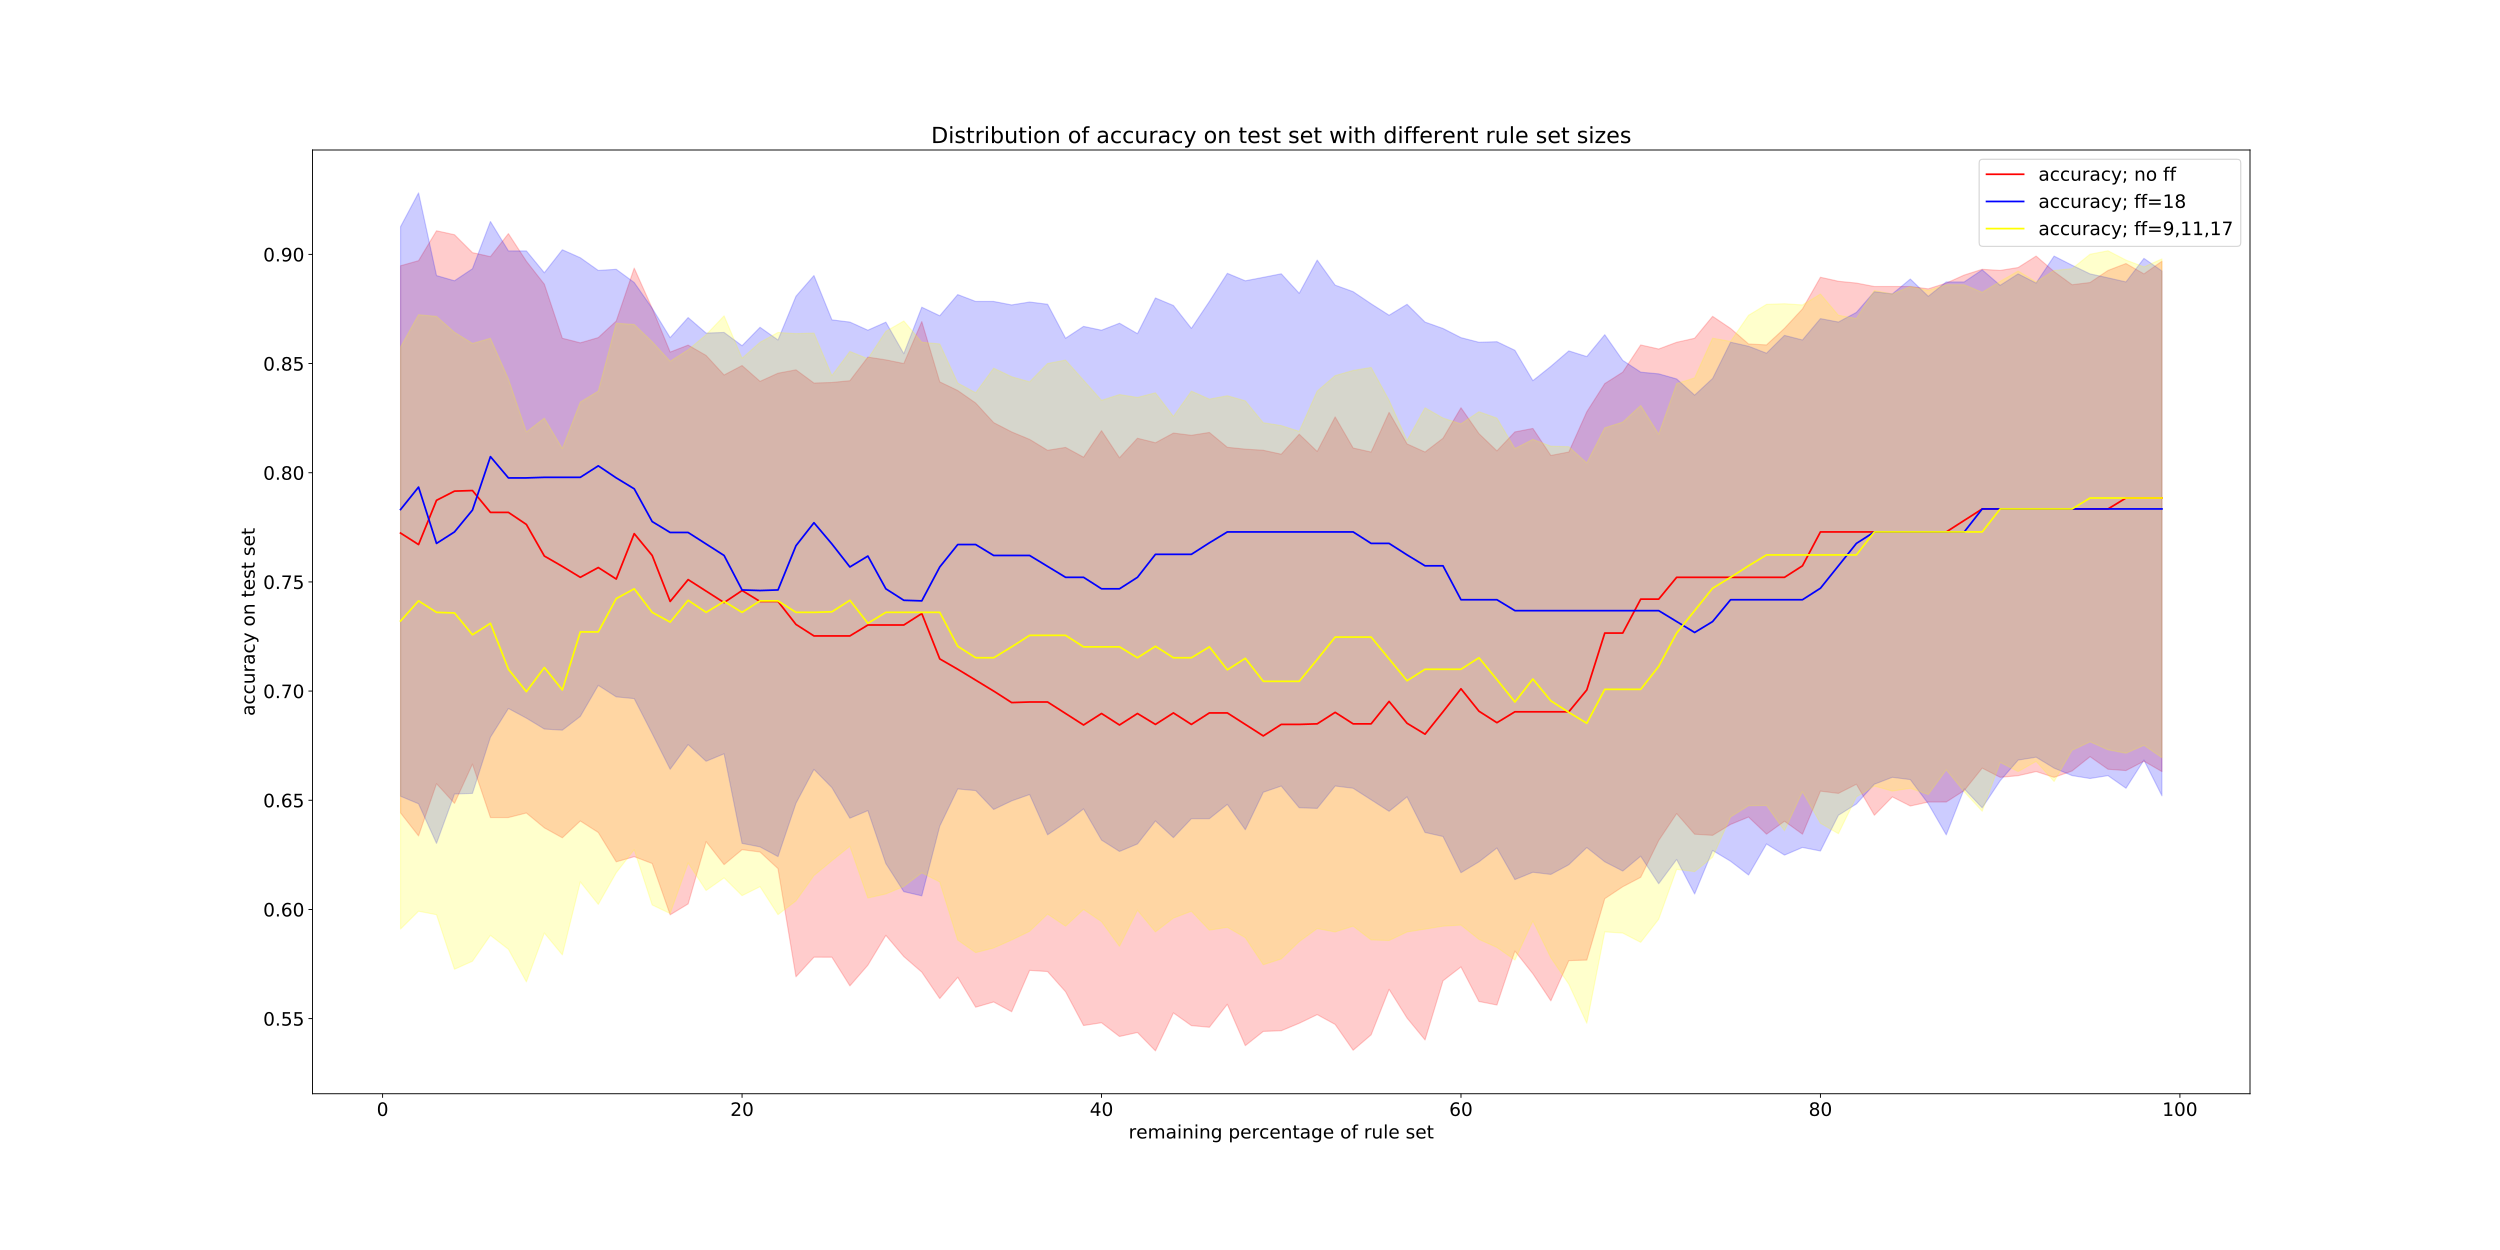<?xml version="1.0" encoding="utf-8" standalone="no"?>
<!DOCTYPE svg PUBLIC "-//W3C//DTD SVG 1.1//EN"
  "http://www.w3.org/Graphics/SVG/1.1/DTD/svg11.dtd">
<!-- Created with matplotlib (http://matplotlib.org/) -->
<svg height="1080pt" version="1.1" viewBox="0 0 2160 1080" width="2160pt" xmlns="http://www.w3.org/2000/svg" xmlns:xlink="http://www.w3.org/1999/xlink">
 <defs>
  <style type="text/css">
*{stroke-linecap:butt;stroke-linejoin:round;}
  </style>
 </defs>
 <g id="figure_1">
  <g id="patch_1">
   <path d="M 0 1080 
L 2160 1080 
L 2160 0 
L 0 0 
z
" style="fill:#ffffff;"/>
  </g>
  <g id="axes_1">
   <g id="patch_2">
    <path d="M 270 945 
L 1944 945 
L 1944 129.6 
L 270 129.6 
z
" style="fill:#ffffff;"/>
   </g>
   <g id="PolyCollection_1">
    <defs>
     <path d="M 346.091 -850.372 
L 346.091 -377.638 
L 361.62 -357.791 
L 377.148 -402.883 
L 392.677 -385.891 
L 408.206 -419.812 
L 423.735 -373.653 
L 439.263 -373.653 
L 454.792 -377.576 
L 470.321 -364.742 
L 485.85 -356.165 
L 501.378 -370.687 
L 516.907 -360.745 
L 532.436 -335.401 
L 547.965 -339.844 
L 563.494 -333.936 
L 579.022 -289.614 
L 594.551 -299.035 
L 610.08 -352.827 
L 625.609 -332.968 
L 641.137 -345.876 
L 656.666 -343.89 
L 672.195 -329.493 
L 687.724 -236.083 
L 703.252 -253 
L 718.781 -252.975 
L 734.31 -228.201 
L 749.839 -246.087 
L 765.367 -271.866 
L 780.896 -253.534 
L 796.425 -240.079 
L 811.954 -217.267 
L 827.482 -235.648 
L 843.011 -209.795 
L 858.54 -214.313 
L 874.069 -205.873 
L 889.597 -241.606 
L 905.126 -240.588 
L 920.655 -223.138 
L 936.184 -193.958 
L 951.712 -196.353 
L 967.241 -184.488 
L 982.77 -187.951 
L 998.299 -172.064 
L 1013.827 -204.868 
L 1029.356 -193.883 
L 1044.885 -192.456 
L 1060.414 -212.302 
L 1075.942 -176.581 
L 1091.471 -188.857 
L 1107 -189.452 
L 1122.529 -195.894 
L 1138.058 -203.366 
L 1153.586 -194.889 
L 1169.115 -172.61 
L 1184.644 -185.903 
L 1200.173 -225.223 
L 1215.701 -200.399 
L 1231.23 -181.496 
L 1246.759 -232.62 
L 1262.288 -244.585 
L 1277.816 -214.71 
L 1293.345 -211.682 
L 1308.874 -258.312 
L 1324.403 -238.64 
L 1339.931 -215.293 
L 1355.46 -250.034 
L 1370.989 -250.48 
L 1386.518 -303.565 
L 1402.046 -313.854 
L 1417.575 -322.021 
L 1433.104 -353.782 
L 1448.633 -377.079 
L 1464.161 -359.244 
L 1479.69 -358.263 
L 1495.219 -367.721 
L 1510.748 -374.1 
L 1526.276 -359.281 
L 1541.805 -370.464 
L 1557.334 -359.281 
L 1572.863 -396.466 
L 1588.391 -394.517 
L 1603.92 -402.436 
L 1619.449 -375.627 
L 1634.978 -391.501 
L 1650.506 -383.608 
L 1666.035 -387.046 
L 1681.564 -387.07 
L 1697.093 -397 
L 1712.622 -416.35 
L 1728.15 -408.406 
L 1743.679 -409.821 
L 1759.208 -413.396 
L 1774.737 -408.381 
L 1790.265 -413.88 
L 1805.794 -426.254 
L 1821.323 -415.369 
L 1836.852 -414.24 
L 1852.38 -422.332 
L 1867.909 -413.346 
L 1867.909 -854.282 
L 1867.909 -854.282 
L 1852.38 -843.335 
L 1836.852 -852.296 
L 1821.323 -846.338 
L 1805.794 -835.888 
L 1790.265 -833.976 
L 1774.737 -845.333 
L 1759.208 -858.725 
L 1743.679 -848.845 
L 1728.15 -846.338 
L 1712.622 -847.306 
L 1697.093 -842.342 
L 1681.564 -835.391 
L 1666.035 -830.427 
L 1650.506 -832.45 
L 1634.978 -832.45 
L 1619.449 -832.45 
L 1603.92 -835.429 
L 1588.391 -836.968 
L 1572.863 -840.43 
L 1557.334 -813.075 
L 1541.805 -796.332 
L 1526.276 -781.996 
L 1510.748 -782.816 
L 1495.219 -796.208 
L 1479.69 -806.671 
L 1464.161 -787.743 
L 1448.633 -784.255 
L 1433.104 -778.459 
L 1417.575 -781.934 
L 1402.046 -758.452 
L 1386.518 -748.535 
L 1370.989 -724.195 
L 1355.46 -689.455 
L 1339.931 -686.464 
L 1324.403 -709.81 
L 1308.874 -706.807 
L 1293.345 -690.423 
L 1277.816 -705.342 
L 1262.288 -727.695 
L 1246.759 -701.346 
L 1231.23 -689.443 
L 1215.701 -696.431 
L 1200.173 -723.687 
L 1184.644 -689.43 
L 1169.115 -692.906 
L 1153.586 -719.789 
L 1138.058 -689.939 
L 1122.529 -704.846 
L 1107 -687.556 
L 1091.471 -690.969 
L 1075.942 -691.938 
L 1060.414 -693.526 
L 1044.885 -706.347 
L 1029.356 -703.89 
L 1013.827 -705.814 
L 998.299 -697.423 
L 982.77 -701.346 
L 967.241 -684.466 
L 951.712 -707.911 
L 936.184 -684.975 
L 920.655 -693.427 
L 905.126 -690.932 
L 889.597 -700.353 
L 874.069 -706.819 
L 858.54 -714.837 
L 843.011 -731.729 
L 827.482 -742.565 
L 811.954 -750.061 
L 796.425 -802.128 
L 780.896 -765.886 
L 765.367 -769.063 
L 749.839 -771.434 
L 734.31 -751.054 
L 718.781 -749.528 
L 703.252 -749.043 
L 687.724 -760.45 
L 672.195 -757.533 
L 656.666 -750.496 
L 641.137 -764.186 
L 625.609 -755.982 
L 610.08 -772.886 
L 594.551 -781.798 
L 579.022 -775.815 
L 563.494 -813.596 
L 547.965 -848.324 
L 532.436 -802.625 
L 516.907 -788.302 
L 501.378 -783.784 
L 485.85 -787.743 
L 470.321 -834.423 
L 454.792 -854.294 
L 439.263 -878.149 
L 423.735 -858.241 
L 408.206 -861.704 
L 392.677 -877.194 
L 377.148 -880.582 
L 361.62 -854.766 
L 346.091 -850.372 
z
" id="m43101bc11f" style="stroke:#ff0000;stroke-opacity:0.2;"/>
    </defs>
    <g clip-path="url(#pf701a6c952)">
     <use style="fill:#ff0000;fill-opacity:0.2;stroke:#ff0000;stroke-opacity:0.2;" x="0" xlink:href="#m43101bc11f" y="1080"/>
    </g>
   </g>
   <g id="PolyCollection_2">
    <defs>
     <path d="M 346.091 -884.157 
L 346.091 -392.035 
L 361.62 -385.544 
L 377.148 -351.325 
L 392.677 -393.996 
L 408.206 -394.505 
L 423.735 -443.072 
L 439.263 -467.883 
L 454.792 -459.53 
L 470.321 -450.109 
L 485.85 -449.141 
L 501.378 -461.007 
L 516.907 -487.865 
L 532.436 -477.911 
L 547.965 -476.409 
L 563.494 -446.15 
L 579.022 -415.381 
L 594.551 -436.717 
L 610.08 -422.27 
L 625.609 -428.736 
L 641.137 -351.313 
L 656.666 -348.309 
L 672.195 -339.919 
L 687.724 -385.978 
L 703.252 -415.27 
L 718.781 -399.495 
L 734.31 -373.083 
L 749.839 -379.636 
L 765.367 -333.936 
L 780.896 -309.622 
L 796.425 -306.01 
L 811.954 -366.231 
L 827.482 -398.34 
L 843.011 -396.95 
L 858.54 -380.616 
L 874.069 -388.039 
L 889.597 -393.537 
L 905.126 -358.747 
L 920.655 -369.185 
L 936.184 -381.113 
L 951.712 -354.192 
L 967.241 -344.35 
L 982.77 -350.841 
L 998.299 -370.7 
L 1013.827 -356.302 
L 1029.356 -372.661 
L 1044.885 -372.648 
L 1060.414 -385.047 
L 1075.942 -363.116 
L 1091.471 -395.498 
L 1107 -400.872 
L 1122.529 -382.106 
L 1138.058 -381.56 
L 1153.586 -400.897 
L 1169.115 -398.948 
L 1184.644 -388.982 
L 1200.173 -379.04 
L 1215.701 -391.526 
L 1231.23 -360.77 
L 1246.759 -357.27 
L 1262.288 -326.005 
L 1277.816 -335.364 
L 1293.345 -347.328 
L 1308.874 -320.048 
L 1324.403 -326.365 
L 1339.931 -324.503 
L 1355.46 -332.894 
L 1370.989 -347.726 
L 1386.518 -335.413 
L 1402.046 -327.42 
L 1417.575 -340.266 
L 1433.104 -316.461 
L 1448.633 -337.399 
L 1464.161 -307.624 
L 1479.69 -345.231 
L 1495.219 -335.897 
L 1510.748 -324.019 
L 1526.276 -350.804 
L 1541.805 -341.209 
L 1557.334 -347.812 
L 1572.863 -344.759 
L 1588.391 -375.627 
L 1603.92 -385.382 
L 1619.449 -402.461 
L 1634.978 -408.406 
L 1650.506 -406.433 
L 1666.035 -385.556 
L 1681.564 -358.697 
L 1697.093 -398.452 
L 1712.622 -382.031 
L 1728.15 -405.44 
L 1743.679 -423.3 
L 1759.208 -425.795 
L 1774.737 -416.35 
L 1790.265 -409.895 
L 1805.794 -407.388 
L 1821.323 -409.858 
L 1836.852 -398.961 
L 1852.38 -423.288 
L 1867.909 -392.407 
L 1867.909 -845.817 
L 1867.909 -845.817 
L 1852.38 -856.752 
L 1836.852 -836.397 
L 1821.323 -839.946 
L 1805.794 -843.36 
L 1790.265 -850.819 
L 1774.737 -858.725 
L 1759.208 -835.416 
L 1743.679 -843.36 
L 1728.15 -833.455 
L 1712.622 -846.872 
L 1697.093 -836.397 
L 1681.564 -836.397 
L 1666.035 -823.985 
L 1650.506 -838.904 
L 1634.978 -826.033 
L 1619.449 -827.944 
L 1603.92 -810.072 
L 1588.391 -801.743 
L 1572.863 -804.71 
L 1557.334 -786.254 
L 1541.805 -790.225 
L 1526.276 -774.822 
L 1510.748 -780.83 
L 1495.219 -784.317 
L 1479.69 -753.003 
L 1464.161 -738.58 
L 1448.633 -752.568 
L 1433.104 -756.987 
L 1417.575 -758.452 
L 1402.046 -768.604 
L 1386.518 -790.796 
L 1370.989 -771.906 
L 1355.46 -776.808 
L 1339.931 -763.441 
L 1324.403 -751.079 
L 1308.874 -777.317 
L 1293.345 -784.752 
L 1277.816 -784.268 
L 1262.288 -788.264 
L 1246.759 -796.17 
L 1231.23 -801.694 
L 1215.701 -817.072 
L 1200.173 -807.614 
L 1184.644 -817.519 
L 1169.115 -827.969 
L 1153.586 -833.604 
L 1138.058 -855.262 
L 1122.529 -826.554 
L 1107 -843.434 
L 1091.471 -840.356 
L 1075.942 -837.377 
L 1060.414 -843.831 
L 1044.885 -819.504 
L 1029.356 -796.27 
L 1013.827 -816.029 
L 998.299 -822.533 
L 982.77 -791.702 
L 967.241 -800.726 
L 951.712 -794.681 
L 936.184 -797.983 
L 920.655 -787.731 
L 905.126 -817.109 
L 889.597 -819.045 
L 874.069 -816.526 
L 858.54 -819.529 
L 843.011 -819.529 
L 827.482 -825.474 
L 811.954 -807.167 
L 796.425 -814.552 
L 780.896 -774.363 
L 765.367 -801.632 
L 749.839 -794.706 
L 734.31 -801.706 
L 718.781 -803.63 
L 703.252 -841.895 
L 687.724 -824.022 
L 672.195 -786.241 
L 656.666 -797.201 
L 641.137 -781.277 
L 625.609 -792.757 
L 610.08 -792.211 
L 594.551 -805.616 
L 579.022 -788.252 
L 563.494 -813.646 
L 547.965 -835.9 
L 532.436 -847.306 
L 516.907 -846.314 
L 501.378 -857.31 
L 485.85 -864.186 
L 470.321 -844.328 
L 454.792 -863.193 
L 439.263 -863.206 
L 423.735 -888.6 
L 408.206 -847.803 
L 392.677 -837.402 
L 377.148 -841.883 
L 361.62 -913.336 
L 346.091 -884.157 
z
" id="m4c78c2809d" style="stroke:#0000ff;stroke-opacity:0.2;"/>
    </defs>
    <g clip-path="url(#pf701a6c952)">
     <use style="fill:#0000ff;fill-opacity:0.2;stroke:#0000ff;stroke-opacity:0.2;" x="0" xlink:href="#m4c78c2809d" y="1080"/>
    </g>
   </g>
   <g id="PolyCollection_3">
    <defs>
     <path d="M 346.091 -780.284 
L 346.091 -277.339 
L 361.62 -292.717 
L 377.148 -289.701 
L 392.677 -242.574 
L 408.206 -249.537 
L 423.735 -271.903 
L 439.263 -259.851 
L 454.792 -231.677 
L 470.321 -273.876 
L 485.85 -255.023 
L 501.378 -318.074 
L 516.907 -298.625 
L 532.436 -326.005 
L 547.965 -345.876 
L 563.494 -298.129 
L 579.022 -290.706 
L 594.551 -334.371 
L 610.08 -310.627 
L 625.609 -321.537 
L 641.137 -306.159 
L 656.666 -313.929 
L 672.195 -289.763 
L 687.724 -301.654 
L 703.252 -323.498 
L 718.781 -336.381 
L 734.31 -348.818 
L 749.839 -304.148 
L 765.367 -307.624 
L 780.896 -314.102 
L 796.425 -325.881 
L 811.954 -317.975 
L 827.482 -267.807 
L 843.011 -256.959 
L 858.54 -260.956 
L 874.069 -267.844 
L 889.597 -275.366 
L 905.126 -290.272 
L 920.655 -279.797 
L 936.184 -294.231 
L 951.712 -283.731 
L 967.241 -262.371 
L 982.77 -293.574 
L 998.299 -274.869 
L 1013.827 -286.784 
L 1029.356 -292.705 
L 1044.885 -276.346 
L 1060.414 -278.841 
L 1075.942 -269.867 
L 1091.471 -246.484 
L 1107 -251.473 
L 1122.529 -266.429 
L 1138.058 -277.699 
L 1153.586 -274.807 
L 1169.115 -279.821 
L 1184.644 -267.919 
L 1200.173 -267.397 
L 1215.701 -274.782 
L 1231.23 -277.252 
L 1246.759 -279.797 
L 1262.288 -280.752 
L 1277.816 -268.39 
L 1293.345 -261.427 
L 1308.874 -250.505 
L 1324.403 -284.314 
L 1339.931 -252.491 
L 1355.46 -229.666 
L 1370.989 -195.944 
L 1386.518 -274.869 
L 1402.046 -273.827 
L 1417.575 -265.834 
L 1433.104 -285.804 
L 1448.633 -328.934 
L 1464.161 -326.936 
L 1479.69 -339.36 
L 1495.219 -374.175 
L 1510.748 -383.868 
L 1526.276 -384.092 
L 1541.805 -362.247 
L 1557.334 -396.019 
L 1572.863 -368.714 
L 1588.391 -359.703 
L 1603.92 -391.551 
L 1619.449 -400.872 
L 1634.978 -396.516 
L 1650.506 -398.936 
L 1666.035 -393.525 
L 1681.564 -414.848 
L 1697.093 -395.945 
L 1712.622 -379.09 
L 1728.15 -421.289 
L 1743.679 -413.396 
L 1759.208 -422.146 
L 1774.737 -404.832 
L 1790.265 -431.728 
L 1805.794 -439.063 
L 1821.323 -432.187 
L 1836.852 -429.208 
L 1852.38 -436.059 
L 1867.909 -425.311 
L 1867.909 -856.292 
L 1867.909 -856.292 
L 1852.38 -849.392 
L 1836.852 -855.275 
L 1821.323 -863.317 
L 1805.794 -860.339 
L 1790.265 -847.84 
L 1774.737 -846.338 
L 1759.208 -836.397 
L 1743.679 -845.817 
L 1728.15 -836.893 
L 1712.622 -827.448 
L 1697.093 -833.939 
L 1681.564 -833.939 
L 1666.035 -829.024 
L 1650.506 -832.45 
L 1634.978 -825.958 
L 1619.449 -828.974 
L 1603.92 -804.759 
L 1588.391 -807.589 
L 1572.863 -825.971 
L 1557.334 -816.526 
L 1541.805 -817.568 
L 1526.276 -817.022 
L 1510.748 -807.589 
L 1495.219 -784.988 
L 1479.69 -787.805 
L 1464.161 -753.512 
L 1448.633 -748.535 
L 1433.104 -704.87 
L 1417.575 -729.669 
L 1402.046 -715.284 
L 1386.518 -710.356 
L 1370.989 -680.01 
L 1355.46 -694.035 
L 1339.931 -694.457 
L 1324.403 -700.39 
L 1308.874 -692.422 
L 1293.345 -718.734 
L 1277.816 -724.245 
L 1262.288 -713.77 
L 1246.759 -718.784 
L 1231.23 -727.671 
L 1215.701 -699.409 
L 1200.173 -734.125 
L 1184.644 -762.485 
L 1169.115 -759.953 
L 1153.586 -755.473 
L 1138.058 -742.093 
L 1122.529 -707.316 
L 1107 -712.28 
L 1091.471 -714.775 
L 1075.942 -733.665 
L 1060.414 -738.084 
L 1044.885 -735.142 
L 1029.356 -742.056 
L 1013.827 -720.211 
L 998.299 -740.616 
L 982.77 -736.619 
L 967.241 -739.102 
L 951.712 -734.112 
L 936.184 -751.501 
L 920.655 -768.89 
L 905.126 -765.936 
L 889.597 -750.074 
L 874.069 -754.48 
L 858.54 -761.927 
L 843.011 -740.641 
L 827.482 -749.019 
L 811.954 -782.84 
L 796.425 -784.293 
L 780.896 -802.649 
L 765.367 -793.701 
L 749.839 -770.019 
L 734.31 -776.337 
L 718.781 -755.485 
L 703.252 -792.199 
L 687.724 -791.727 
L 672.195 -792.732 
L 656.666 -784.268 
L 641.137 -770.491 
L 625.609 -807.105 
L 610.08 -790.709 
L 594.551 -777.801 
L 579.022 -767.884 
L 563.494 -784.777 
L 547.965 -799.671 
L 532.436 -800.713 
L 516.907 -742.068 
L 501.378 -732.623 
L 485.85 -692.484 
L 470.321 -718.747 
L 454.792 -706.807 
L 439.263 -752.618 
L 423.735 -787.731 
L 408.206 -783.262 
L 392.677 -792.931 
L 377.148 -806.634 
L 361.62 -808.086 
L 346.091 -780.284 
z
" id="mee070f9ada" style="stroke:#ffff00;stroke-opacity:0.2;"/>
    </defs>
    <g clip-path="url(#pf701a6c952)">
     <use style="fill:#ffff00;fill-opacity:0.2;stroke:#ffff00;stroke-opacity:0.2;" x="0" xlink:href="#mee070f9ada" y="1080"/>
    </g>
   </g>
   <g id="matplotlib.axis_1">
    <g id="xtick_1">
     <g id="line2d_1">
      <defs>
       <path d="M 0 0 
L 0 3.5 
" id="m4a1739be2d" style="stroke:#000000;stroke-width:0.8;"/>
      </defs>
      <g>
       <use style="stroke:#000000;stroke-width:0.8;" x="330.562" xlink:href="#m4a1739be2d" y="945"/>
      </g>
     </g>
     <g id="text_1">
      <!-- 0 -->
      <defs>
       <path d="M 31.781 66.406 
Q 24.172 66.406 20.328 58.906 
Q 16.5 51.422 16.5 36.375 
Q 16.5 21.391 20.328 13.891 
Q 24.172 6.391 31.781 6.391 
Q 39.453 6.391 43.281 13.891 
Q 47.125 21.391 47.125 36.375 
Q 47.125 51.422 43.281 58.906 
Q 39.453 66.406 31.781 66.406 
z
M 31.781 74.219 
Q 44.047 74.219 50.516 64.516 
Q 56.984 54.828 56.984 36.375 
Q 56.984 17.969 50.516 8.266 
Q 44.047 -1.422 31.781 -1.422 
Q 19.531 -1.422 13.062 8.266 
Q 6.594 17.969 6.594 36.375 
Q 6.594 54.828 13.062 64.516 
Q 19.531 74.219 31.781 74.219 
z
" id="DejaVuSans-30"/>
      </defs>
      <g transform="translate(325.472 964.158)scale(0.16 -0.16)">
       <use xlink:href="#DejaVuSans-30"/>
      </g>
     </g>
    </g>
    <g id="xtick_2">
     <g id="line2d_2">
      <g>
       <use style="stroke:#000000;stroke-width:0.8;" x="641.137" xlink:href="#m4a1739be2d" y="945"/>
      </g>
     </g>
     <g id="text_2">
      <!-- 20 -->
      <defs>
       <path d="M 19.188 8.297 
L 53.609 8.297 
L 53.609 0 
L 7.328 0 
L 7.328 8.297 
Q 12.938 14.109 22.625 23.891 
Q 32.328 33.688 34.812 36.531 
Q 39.547 41.844 41.422 45.531 
Q 43.312 49.219 43.312 52.781 
Q 43.312 58.594 39.234 62.25 
Q 35.156 65.922 28.609 65.922 
Q 23.969 65.922 18.812 64.312 
Q 13.672 62.703 7.812 59.422 
L 7.812 69.391 
Q 13.766 71.781 18.938 73 
Q 24.125 74.219 28.422 74.219 
Q 39.75 74.219 46.484 68.547 
Q 53.219 62.891 53.219 53.422 
Q 53.219 48.922 51.531 44.891 
Q 49.859 40.875 45.406 35.406 
Q 44.188 33.984 37.641 27.219 
Q 31.109 20.453 19.188 8.297 
z
" id="DejaVuSans-32"/>
      </defs>
      <g transform="translate(630.957 964.158)scale(0.16 -0.16)">
       <use xlink:href="#DejaVuSans-32"/>
       <use x="63.623" xlink:href="#DejaVuSans-30"/>
      </g>
     </g>
    </g>
    <g id="xtick_3">
     <g id="line2d_3">
      <g>
       <use style="stroke:#000000;stroke-width:0.8;" x="951.712" xlink:href="#m4a1739be2d" y="945"/>
      </g>
     </g>
     <g id="text_3">
      <!-- 40 -->
      <defs>
       <path d="M 37.797 64.312 
L 12.891 25.391 
L 37.797 25.391 
z
M 35.203 72.906 
L 47.609 72.906 
L 47.609 25.391 
L 58.016 25.391 
L 58.016 17.188 
L 47.609 17.188 
L 47.609 0 
L 37.797 0 
L 37.797 17.188 
L 4.891 17.188 
L 4.891 26.703 
z
" id="DejaVuSans-34"/>
      </defs>
      <g transform="translate(941.532 964.158)scale(0.16 -0.16)">
       <use xlink:href="#DejaVuSans-34"/>
       <use x="63.623" xlink:href="#DejaVuSans-30"/>
      </g>
     </g>
    </g>
    <g id="xtick_4">
     <g id="line2d_4">
      <g>
       <use style="stroke:#000000;stroke-width:0.8;" x="1262.288" xlink:href="#m4a1739be2d" y="945"/>
      </g>
     </g>
     <g id="text_4">
      <!-- 60 -->
      <defs>
       <path d="M 33.016 40.375 
Q 26.375 40.375 22.484 35.828 
Q 18.609 31.297 18.609 23.391 
Q 18.609 15.531 22.484 10.953 
Q 26.375 6.391 33.016 6.391 
Q 39.656 6.391 43.531 10.953 
Q 47.406 15.531 47.406 23.391 
Q 47.406 31.297 43.531 35.828 
Q 39.656 40.375 33.016 40.375 
z
M 52.594 71.297 
L 52.594 62.312 
Q 48.875 64.062 45.094 64.984 
Q 41.312 65.922 37.594 65.922 
Q 27.828 65.922 22.672 59.328 
Q 17.531 52.734 16.797 39.406 
Q 19.672 43.656 24.016 45.922 
Q 28.375 48.188 33.594 48.188 
Q 44.578 48.188 50.953 41.516 
Q 57.328 34.859 57.328 23.391 
Q 57.328 12.156 50.688 5.359 
Q 44.047 -1.422 33.016 -1.422 
Q 20.359 -1.422 13.672 8.266 
Q 6.984 17.969 6.984 36.375 
Q 6.984 53.656 15.188 63.938 
Q 23.391 74.219 37.203 74.219 
Q 40.922 74.219 44.703 73.484 
Q 48.484 72.75 52.594 71.297 
z
" id="DejaVuSans-36"/>
      </defs>
      <g transform="translate(1252.108 964.158)scale(0.16 -0.16)">
       <use xlink:href="#DejaVuSans-36"/>
       <use x="63.623" xlink:href="#DejaVuSans-30"/>
      </g>
     </g>
    </g>
    <g id="xtick_5">
     <g id="line2d_5">
      <g>
       <use style="stroke:#000000;stroke-width:0.8;" x="1572.863" xlink:href="#m4a1739be2d" y="945"/>
      </g>
     </g>
     <g id="text_5">
      <!-- 80 -->
      <defs>
       <path d="M 31.781 34.625 
Q 24.75 34.625 20.719 30.859 
Q 16.703 27.094 16.703 20.516 
Q 16.703 13.922 20.719 10.156 
Q 24.75 6.391 31.781 6.391 
Q 38.812 6.391 42.859 10.172 
Q 46.922 13.969 46.922 20.516 
Q 46.922 27.094 42.891 30.859 
Q 38.875 34.625 31.781 34.625 
z
M 21.922 38.812 
Q 15.578 40.375 12.031 44.719 
Q 8.5 49.078 8.5 55.328 
Q 8.5 64.062 14.719 69.141 
Q 20.953 74.219 31.781 74.219 
Q 42.672 74.219 48.875 69.141 
Q 55.078 64.062 55.078 55.328 
Q 55.078 49.078 51.531 44.719 
Q 48 40.375 41.703 38.812 
Q 48.828 37.156 52.797 32.312 
Q 56.781 27.484 56.781 20.516 
Q 56.781 9.906 50.312 4.234 
Q 43.844 -1.422 31.781 -1.422 
Q 19.734 -1.422 13.25 4.234 
Q 6.781 9.906 6.781 20.516 
Q 6.781 27.484 10.781 32.312 
Q 14.797 37.156 21.922 38.812 
z
M 18.312 54.391 
Q 18.312 48.734 21.844 45.562 
Q 25.391 42.391 31.781 42.391 
Q 38.141 42.391 41.719 45.562 
Q 45.312 48.734 45.312 54.391 
Q 45.312 60.062 41.719 63.234 
Q 38.141 66.406 31.781 66.406 
Q 25.391 66.406 21.844 63.234 
Q 18.312 60.062 18.312 54.391 
z
" id="DejaVuSans-38"/>
      </defs>
      <g transform="translate(1562.683 964.158)scale(0.16 -0.16)">
       <use xlink:href="#DejaVuSans-38"/>
       <use x="63.623" xlink:href="#DejaVuSans-30"/>
      </g>
     </g>
    </g>
    <g id="xtick_6">
     <g id="line2d_6">
      <g>
       <use style="stroke:#000000;stroke-width:0.8;" x="1883.438" xlink:href="#m4a1739be2d" y="945"/>
      </g>
     </g>
     <g id="text_6">
      <!-- 100 -->
      <defs>
       <path d="M 12.406 8.297 
L 28.516 8.297 
L 28.516 63.922 
L 10.984 60.406 
L 10.984 69.391 
L 28.422 72.906 
L 38.281 72.906 
L 38.281 8.297 
L 54.391 8.297 
L 54.391 0 
L 12.406 0 
z
" id="DejaVuSans-31"/>
      </defs>
      <g transform="translate(1868.168 964.158)scale(0.16 -0.16)">
       <use xlink:href="#DejaVuSans-31"/>
       <use x="63.623" xlink:href="#DejaVuSans-30"/>
       <use x="127.246" xlink:href="#DejaVuSans-30"/>
      </g>
     </g>
    </g>
    <g id="text_7">
     <!-- remaining percentage of rule set -->
     <defs>
      <path d="M 41.109 46.297 
Q 39.594 47.172 37.812 47.578 
Q 36.031 48 33.891 48 
Q 26.266 48 22.188 43.047 
Q 18.109 38.094 18.109 28.812 
L 18.109 0 
L 9.078 0 
L 9.078 54.688 
L 18.109 54.688 
L 18.109 46.188 
Q 20.953 51.172 25.484 53.578 
Q 30.031 56 36.531 56 
Q 37.453 56 38.578 55.875 
Q 39.703 55.766 41.062 55.516 
z
" id="DejaVuSans-72"/>
      <path d="M 56.203 29.594 
L 56.203 25.203 
L 14.891 25.203 
Q 15.484 15.922 20.484 11.062 
Q 25.484 6.203 34.422 6.203 
Q 39.594 6.203 44.453 7.469 
Q 49.312 8.734 54.109 11.281 
L 54.109 2.781 
Q 49.266 0.734 44.188 -0.344 
Q 39.109 -1.422 33.891 -1.422 
Q 20.797 -1.422 13.156 6.188 
Q 5.516 13.812 5.516 26.812 
Q 5.516 40.234 12.766 48.109 
Q 20.016 56 32.328 56 
Q 43.359 56 49.781 48.891 
Q 56.203 41.797 56.203 29.594 
z
M 47.219 32.234 
Q 47.125 39.594 43.094 43.984 
Q 39.062 48.391 32.422 48.391 
Q 24.906 48.391 20.391 44.141 
Q 15.875 39.891 15.188 32.172 
z
" id="DejaVuSans-65"/>
      <path d="M 52 44.188 
Q 55.375 50.25 60.062 53.125 
Q 64.75 56 71.094 56 
Q 79.641 56 84.281 50.016 
Q 88.922 44.047 88.922 33.016 
L 88.922 0 
L 79.891 0 
L 79.891 32.719 
Q 79.891 40.578 77.094 44.375 
Q 74.312 48.188 68.609 48.188 
Q 61.625 48.188 57.562 43.547 
Q 53.516 38.922 53.516 30.906 
L 53.516 0 
L 44.484 0 
L 44.484 32.719 
Q 44.484 40.625 41.703 44.406 
Q 38.922 48.188 33.109 48.188 
Q 26.219 48.188 22.156 43.531 
Q 18.109 38.875 18.109 30.906 
L 18.109 0 
L 9.078 0 
L 9.078 54.688 
L 18.109 54.688 
L 18.109 46.188 
Q 21.188 51.219 25.484 53.609 
Q 29.781 56 35.688 56 
Q 41.656 56 45.828 52.969 
Q 50 49.953 52 44.188 
z
" id="DejaVuSans-6d"/>
      <path d="M 34.281 27.484 
Q 23.391 27.484 19.188 25 
Q 14.984 22.516 14.984 16.5 
Q 14.984 11.719 18.141 8.906 
Q 21.297 6.109 26.703 6.109 
Q 34.188 6.109 38.703 11.406 
Q 43.219 16.703 43.219 25.484 
L 43.219 27.484 
z
M 52.203 31.203 
L 52.203 0 
L 43.219 0 
L 43.219 8.297 
Q 40.141 3.328 35.547 0.953 
Q 30.953 -1.422 24.312 -1.422 
Q 15.922 -1.422 10.953 3.297 
Q 6 8.016 6 15.922 
Q 6 25.141 12.172 29.828 
Q 18.359 34.516 30.609 34.516 
L 43.219 34.516 
L 43.219 35.406 
Q 43.219 41.609 39.141 45 
Q 35.062 48.391 27.688 48.391 
Q 23 48.391 18.547 47.266 
Q 14.109 46.141 10.016 43.891 
L 10.016 52.203 
Q 14.938 54.109 19.578 55.047 
Q 24.219 56 28.609 56 
Q 40.484 56 46.344 49.844 
Q 52.203 43.703 52.203 31.203 
z
" id="DejaVuSans-61"/>
      <path d="M 9.422 54.688 
L 18.406 54.688 
L 18.406 0 
L 9.422 0 
z
M 9.422 75.984 
L 18.406 75.984 
L 18.406 64.594 
L 9.422 64.594 
z
" id="DejaVuSans-69"/>
      <path d="M 54.891 33.016 
L 54.891 0 
L 45.906 0 
L 45.906 32.719 
Q 45.906 40.484 42.875 44.328 
Q 39.844 48.188 33.797 48.188 
Q 26.516 48.188 22.312 43.547 
Q 18.109 38.922 18.109 30.906 
L 18.109 0 
L 9.078 0 
L 9.078 54.688 
L 18.109 54.688 
L 18.109 46.188 
Q 21.344 51.125 25.703 53.562 
Q 30.078 56 35.797 56 
Q 45.219 56 50.047 50.172 
Q 54.891 44.344 54.891 33.016 
z
" id="DejaVuSans-6e"/>
      <path d="M 45.406 27.984 
Q 45.406 37.75 41.375 43.109 
Q 37.359 48.484 30.078 48.484 
Q 22.859 48.484 18.828 43.109 
Q 14.797 37.75 14.797 27.984 
Q 14.797 18.266 18.828 12.891 
Q 22.859 7.516 30.078 7.516 
Q 37.359 7.516 41.375 12.891 
Q 45.406 18.266 45.406 27.984 
z
M 54.391 6.781 
Q 54.391 -7.172 48.188 -13.984 
Q 42 -20.797 29.203 -20.797 
Q 24.469 -20.797 20.266 -20.094 
Q 16.062 -19.391 12.109 -17.922 
L 12.109 -9.188 
Q 16.062 -11.328 19.922 -12.344 
Q 23.781 -13.375 27.781 -13.375 
Q 36.625 -13.375 41.016 -8.766 
Q 45.406 -4.156 45.406 5.172 
L 45.406 9.625 
Q 42.625 4.781 38.281 2.391 
Q 33.938 0 27.875 0 
Q 17.828 0 11.672 7.656 
Q 5.516 15.328 5.516 27.984 
Q 5.516 40.672 11.672 48.328 
Q 17.828 56 27.875 56 
Q 33.938 56 38.281 53.609 
Q 42.625 51.219 45.406 46.391 
L 45.406 54.688 
L 54.391 54.688 
z
" id="DejaVuSans-67"/>
      <path id="DejaVuSans-20"/>
      <path d="M 18.109 8.203 
L 18.109 -20.797 
L 9.078 -20.797 
L 9.078 54.688 
L 18.109 54.688 
L 18.109 46.391 
Q 20.953 51.266 25.266 53.625 
Q 29.594 56 35.594 56 
Q 45.562 56 51.781 48.094 
Q 58.016 40.188 58.016 27.297 
Q 58.016 14.406 51.781 6.484 
Q 45.562 -1.422 35.594 -1.422 
Q 29.594 -1.422 25.266 0.953 
Q 20.953 3.328 18.109 8.203 
z
M 48.688 27.297 
Q 48.688 37.203 44.609 42.844 
Q 40.531 48.484 33.406 48.484 
Q 26.266 48.484 22.188 42.844 
Q 18.109 37.203 18.109 27.297 
Q 18.109 17.391 22.188 11.75 
Q 26.266 6.109 33.406 6.109 
Q 40.531 6.109 44.609 11.75 
Q 48.688 17.391 48.688 27.297 
z
" id="DejaVuSans-70"/>
      <path d="M 48.781 52.594 
L 48.781 44.188 
Q 44.969 46.297 41.141 47.344 
Q 37.312 48.391 33.406 48.391 
Q 24.656 48.391 19.812 42.844 
Q 14.984 37.312 14.984 27.297 
Q 14.984 17.281 19.812 11.734 
Q 24.656 6.203 33.406 6.203 
Q 37.312 6.203 41.141 7.25 
Q 44.969 8.297 48.781 10.406 
L 48.781 2.094 
Q 45.016 0.344 40.984 -0.531 
Q 36.969 -1.422 32.422 -1.422 
Q 20.062 -1.422 12.781 6.344 
Q 5.516 14.109 5.516 27.297 
Q 5.516 40.672 12.859 48.328 
Q 20.219 56 33.016 56 
Q 37.156 56 41.109 55.141 
Q 45.062 54.297 48.781 52.594 
z
" id="DejaVuSans-63"/>
      <path d="M 18.312 70.219 
L 18.312 54.688 
L 36.812 54.688 
L 36.812 47.703 
L 18.312 47.703 
L 18.312 18.016 
Q 18.312 11.328 20.141 9.422 
Q 21.969 7.516 27.594 7.516 
L 36.812 7.516 
L 36.812 0 
L 27.594 0 
Q 17.188 0 13.234 3.875 
Q 9.281 7.766 9.281 18.016 
L 9.281 47.703 
L 2.688 47.703 
L 2.688 54.688 
L 9.281 54.688 
L 9.281 70.219 
z
" id="DejaVuSans-74"/>
      <path d="M 30.609 48.391 
Q 23.391 48.391 19.188 42.75 
Q 14.984 37.109 14.984 27.297 
Q 14.984 17.484 19.156 11.844 
Q 23.344 6.203 30.609 6.203 
Q 37.797 6.203 41.984 11.859 
Q 46.188 17.531 46.188 27.297 
Q 46.188 37.016 41.984 42.703 
Q 37.797 48.391 30.609 48.391 
z
M 30.609 56 
Q 42.328 56 49.016 48.375 
Q 55.719 40.766 55.719 27.297 
Q 55.719 13.875 49.016 6.219 
Q 42.328 -1.422 30.609 -1.422 
Q 18.844 -1.422 12.172 6.219 
Q 5.516 13.875 5.516 27.297 
Q 5.516 40.766 12.172 48.375 
Q 18.844 56 30.609 56 
z
" id="DejaVuSans-6f"/>
      <path d="M 37.109 75.984 
L 37.109 68.5 
L 28.516 68.5 
Q 23.688 68.5 21.797 66.547 
Q 19.922 64.594 19.922 59.516 
L 19.922 54.688 
L 34.719 54.688 
L 34.719 47.703 
L 19.922 47.703 
L 19.922 0 
L 10.891 0 
L 10.891 47.703 
L 2.297 47.703 
L 2.297 54.688 
L 10.891 54.688 
L 10.891 58.5 
Q 10.891 67.625 15.141 71.797 
Q 19.391 75.984 28.609 75.984 
z
" id="DejaVuSans-66"/>
      <path d="M 8.5 21.578 
L 8.5 54.688 
L 17.484 54.688 
L 17.484 21.922 
Q 17.484 14.156 20.5 10.266 
Q 23.531 6.391 29.594 6.391 
Q 36.859 6.391 41.078 11.031 
Q 45.312 15.672 45.312 23.688 
L 45.312 54.688 
L 54.297 54.688 
L 54.297 0 
L 45.312 0 
L 45.312 8.406 
Q 42.047 3.422 37.719 1 
Q 33.406 -1.422 27.688 -1.422 
Q 18.266 -1.422 13.375 4.438 
Q 8.5 10.297 8.5 21.578 
z
M 31.109 56 
z
" id="DejaVuSans-75"/>
      <path d="M 9.422 75.984 
L 18.406 75.984 
L 18.406 0 
L 9.422 0 
z
" id="DejaVuSans-6c"/>
      <path d="M 44.281 53.078 
L 44.281 44.578 
Q 40.484 46.531 36.375 47.5 
Q 32.281 48.484 27.875 48.484 
Q 21.188 48.484 17.844 46.438 
Q 14.5 44.391 14.5 40.281 
Q 14.5 37.156 16.891 35.375 
Q 19.281 33.594 26.516 31.984 
L 29.594 31.297 
Q 39.156 29.25 43.188 25.516 
Q 47.219 21.781 47.219 15.094 
Q 47.219 7.469 41.188 3.016 
Q 35.156 -1.422 24.609 -1.422 
Q 20.219 -1.422 15.453 -0.562 
Q 10.688 0.297 5.422 2 
L 5.422 11.281 
Q 10.406 8.688 15.234 7.391 
Q 20.062 6.109 24.812 6.109 
Q 31.156 6.109 34.562 8.281 
Q 37.984 10.453 37.984 14.406 
Q 37.984 18.062 35.516 20.016 
Q 33.062 21.969 24.703 23.781 
L 21.578 24.516 
Q 13.234 26.266 9.516 29.906 
Q 5.812 33.547 5.812 39.891 
Q 5.812 47.609 11.281 51.797 
Q 16.75 56 26.812 56 
Q 31.781 56 36.172 55.266 
Q 40.578 54.547 44.281 53.078 
z
" id="DejaVuSans-73"/>
     </defs>
     <g transform="translate(975.102 983.643)scale(0.16 -0.16)">
      <use xlink:href="#DejaVuSans-72"/>
      <use x="41.082" xlink:href="#DejaVuSans-65"/>
      <use x="102.605" xlink:href="#DejaVuSans-6d"/>
      <use x="200.018" xlink:href="#DejaVuSans-61"/>
      <use x="261.297" xlink:href="#DejaVuSans-69"/>
      <use x="289.08" xlink:href="#DejaVuSans-6e"/>
      <use x="352.459" xlink:href="#DejaVuSans-69"/>
      <use x="380.242" xlink:href="#DejaVuSans-6e"/>
      <use x="443.621" xlink:href="#DejaVuSans-67"/>
      <use x="507.098" xlink:href="#DejaVuSans-20"/>
      <use x="538.885" xlink:href="#DejaVuSans-70"/>
      <use x="602.361" xlink:href="#DejaVuSans-65"/>
      <use x="663.885" xlink:href="#DejaVuSans-72"/>
      <use x="704.967" xlink:href="#DejaVuSans-63"/>
      <use x="759.947" xlink:href="#DejaVuSans-65"/>
      <use x="821.471" xlink:href="#DejaVuSans-6e"/>
      <use x="884.85" xlink:href="#DejaVuSans-74"/>
      <use x="924.059" xlink:href="#DejaVuSans-61"/>
      <use x="985.338" xlink:href="#DejaVuSans-67"/>
      <use x="1048.814" xlink:href="#DejaVuSans-65"/>
      <use x="1110.338" xlink:href="#DejaVuSans-20"/>
      <use x="1142.125" xlink:href="#DejaVuSans-6f"/>
      <use x="1203.307" xlink:href="#DejaVuSans-66"/>
      <use x="1238.512" xlink:href="#DejaVuSans-20"/>
      <use x="1270.299" xlink:href="#DejaVuSans-72"/>
      <use x="1311.412" xlink:href="#DejaVuSans-75"/>
      <use x="1374.791" xlink:href="#DejaVuSans-6c"/>
      <use x="1402.574" xlink:href="#DejaVuSans-65"/>
      <use x="1464.098" xlink:href="#DejaVuSans-20"/>
      <use x="1495.885" xlink:href="#DejaVuSans-73"/>
      <use x="1547.984" xlink:href="#DejaVuSans-65"/>
      <use x="1609.508" xlink:href="#DejaVuSans-74"/>
     </g>
    </g>
   </g>
   <g id="matplotlib.axis_2">
    <g id="ytick_1">
     <g id="line2d_7">
      <defs>
       <path d="M 0 0 
L -3.5 0 
" id="m302e1b75ce" style="stroke:#000000;stroke-width:0.8;"/>
      </defs>
      <g>
       <use style="stroke:#000000;stroke-width:0.8;" x="270" xlink:href="#m302e1b75ce" y="880.085"/>
      </g>
     </g>
     <g id="text_8">
      <!-- 0.55 -->
      <defs>
       <path d="M 10.688 12.406 
L 21 12.406 
L 21 0 
L 10.688 0 
z
" id="DejaVuSans-2e"/>
       <path d="M 10.797 72.906 
L 49.516 72.906 
L 49.516 64.594 
L 19.828 64.594 
L 19.828 46.734 
Q 21.969 47.469 24.109 47.828 
Q 26.266 48.188 28.422 48.188 
Q 40.625 48.188 47.75 41.5 
Q 54.891 34.812 54.891 23.391 
Q 54.891 11.625 47.562 5.094 
Q 40.234 -1.422 26.906 -1.422 
Q 22.312 -1.422 17.547 -0.641 
Q 12.797 0.141 7.719 1.703 
L 7.719 11.625 
Q 12.109 9.234 16.797 8.062 
Q 21.484 6.891 26.703 6.891 
Q 35.156 6.891 40.078 11.328 
Q 45.016 15.766 45.016 23.391 
Q 45.016 31 40.078 35.438 
Q 35.156 39.891 26.703 39.891 
Q 22.75 39.891 18.812 39.016 
Q 14.891 38.141 10.797 36.281 
z
" id="DejaVuSans-35"/>
      </defs>
      <g transform="translate(227.375 886.163)scale(0.16 -0.16)">
       <use xlink:href="#DejaVuSans-30"/>
       <use x="63.623" xlink:href="#DejaVuSans-2e"/>
       <use x="95.41" xlink:href="#DejaVuSans-35"/>
       <use x="159.033" xlink:href="#DejaVuSans-35"/>
      </g>
     </g>
    </g>
    <g id="ytick_2">
     <g id="line2d_8">
      <g>
       <use style="stroke:#000000;stroke-width:0.8;" x="270" xlink:href="#m302e1b75ce" y="785.756"/>
      </g>
     </g>
     <g id="text_9">
      <!-- 0.60 -->
      <g transform="translate(227.375 791.835)scale(0.16 -0.16)">
       <use xlink:href="#DejaVuSans-30"/>
       <use x="63.623" xlink:href="#DejaVuSans-2e"/>
       <use x="95.41" xlink:href="#DejaVuSans-36"/>
       <use x="159.033" xlink:href="#DejaVuSans-30"/>
      </g>
     </g>
    </g>
    <g id="ytick_3">
     <g id="line2d_9">
      <g>
       <use style="stroke:#000000;stroke-width:0.8;" x="270" xlink:href="#m302e1b75ce" y="691.428"/>
      </g>
     </g>
     <g id="text_10">
      <!-- 0.65 -->
      <g transform="translate(227.375 697.506)scale(0.16 -0.16)">
       <use xlink:href="#DejaVuSans-30"/>
       <use x="63.623" xlink:href="#DejaVuSans-2e"/>
       <use x="95.41" xlink:href="#DejaVuSans-36"/>
       <use x="159.033" xlink:href="#DejaVuSans-35"/>
      </g>
     </g>
    </g>
    <g id="ytick_4">
     <g id="line2d_10">
      <g>
       <use style="stroke:#000000;stroke-width:0.8;" x="270" xlink:href="#m302e1b75ce" y="597.099"/>
      </g>
     </g>
     <g id="text_11">
      <!-- 0.70 -->
      <defs>
       <path d="M 8.203 72.906 
L 55.078 72.906 
L 55.078 68.703 
L 28.609 0 
L 18.312 0 
L 43.219 64.594 
L 8.203 64.594 
z
" id="DejaVuSans-37"/>
      </defs>
      <g transform="translate(227.375 603.178)scale(0.16 -0.16)">
       <use xlink:href="#DejaVuSans-30"/>
       <use x="63.623" xlink:href="#DejaVuSans-2e"/>
       <use x="95.41" xlink:href="#DejaVuSans-37"/>
       <use x="159.033" xlink:href="#DejaVuSans-30"/>
      </g>
     </g>
    </g>
    <g id="ytick_5">
     <g id="line2d_11">
      <g>
       <use style="stroke:#000000;stroke-width:0.8;" x="270" xlink:href="#m302e1b75ce" y="502.771"/>
      </g>
     </g>
     <g id="text_12">
      <!-- 0.75 -->
      <g transform="translate(227.375 508.85)scale(0.16 -0.16)">
       <use xlink:href="#DejaVuSans-30"/>
       <use x="63.623" xlink:href="#DejaVuSans-2e"/>
       <use x="95.41" xlink:href="#DejaVuSans-37"/>
       <use x="159.033" xlink:href="#DejaVuSans-35"/>
      </g>
     </g>
    </g>
    <g id="ytick_6">
     <g id="line2d_12">
      <g>
       <use style="stroke:#000000;stroke-width:0.8;" x="270" xlink:href="#m302e1b75ce" y="408.442"/>
      </g>
     </g>
     <g id="text_13">
      <!-- 0.80 -->
      <g transform="translate(227.375 414.521)scale(0.16 -0.16)">
       <use xlink:href="#DejaVuSans-30"/>
       <use x="63.623" xlink:href="#DejaVuSans-2e"/>
       <use x="95.41" xlink:href="#DejaVuSans-38"/>
       <use x="159.033" xlink:href="#DejaVuSans-30"/>
      </g>
     </g>
    </g>
    <g id="ytick_7">
     <g id="line2d_13">
      <g>
       <use style="stroke:#000000;stroke-width:0.8;" x="270" xlink:href="#m302e1b75ce" y="314.114"/>
      </g>
     </g>
     <g id="text_14">
      <!-- 0.85 -->
      <g transform="translate(227.375 320.193)scale(0.16 -0.16)">
       <use xlink:href="#DejaVuSans-30"/>
       <use x="63.623" xlink:href="#DejaVuSans-2e"/>
       <use x="95.41" xlink:href="#DejaVuSans-38"/>
       <use x="159.033" xlink:href="#DejaVuSans-35"/>
      </g>
     </g>
    </g>
    <g id="ytick_8">
     <g id="line2d_14">
      <g>
       <use style="stroke:#000000;stroke-width:0.8;" x="270" xlink:href="#m302e1b75ce" y="219.785"/>
      </g>
     </g>
     <g id="text_15">
      <!-- 0.90 -->
      <defs>
       <path d="M 10.984 1.516 
L 10.984 10.5 
Q 14.703 8.734 18.5 7.812 
Q 22.312 6.891 25.984 6.891 
Q 35.75 6.891 40.891 13.453 
Q 46.047 20.016 46.781 33.406 
Q 43.953 29.203 39.594 26.953 
Q 35.25 24.703 29.984 24.703 
Q 19.047 24.703 12.672 31.312 
Q 6.297 37.938 6.297 49.422 
Q 6.297 60.641 12.938 67.422 
Q 19.578 74.219 30.609 74.219 
Q 43.266 74.219 49.922 64.516 
Q 56.594 54.828 56.594 36.375 
Q 56.594 19.141 48.406 8.859 
Q 40.234 -1.422 26.422 -1.422 
Q 22.703 -1.422 18.891 -0.688 
Q 15.094 0.047 10.984 1.516 
z
M 30.609 32.422 
Q 37.25 32.422 41.125 36.953 
Q 45.016 41.5 45.016 49.422 
Q 45.016 57.281 41.125 61.844 
Q 37.25 66.406 30.609 66.406 
Q 23.969 66.406 20.094 61.844 
Q 16.219 57.281 16.219 49.422 
Q 16.219 41.5 20.094 36.953 
Q 23.969 32.422 30.609 32.422 
z
" id="DejaVuSans-39"/>
      </defs>
      <g transform="translate(227.375 225.864)scale(0.16 -0.16)">
       <use xlink:href="#DejaVuSans-30"/>
       <use x="63.623" xlink:href="#DejaVuSans-2e"/>
       <use x="95.41" xlink:href="#DejaVuSans-39"/>
       <use x="159.033" xlink:href="#DejaVuSans-30"/>
      </g>
     </g>
    </g>
    <g id="text_16">
     <!-- accuracy on test set -->
     <defs>
      <path d="M 32.172 -5.078 
Q 28.375 -14.844 24.75 -17.812 
Q 21.141 -20.797 15.094 -20.797 
L 7.906 -20.797 
L 7.906 -13.281 
L 13.188 -13.281 
Q 16.891 -13.281 18.938 -11.516 
Q 21 -9.766 23.484 -3.219 
L 25.094 0.875 
L 2.984 54.688 
L 12.5 54.688 
L 29.594 11.922 
L 46.688 54.688 
L 56.203 54.688 
z
" id="DejaVuSans-79"/>
     </defs>
     <g transform="translate(220.048 618.576)rotate(-90)scale(0.16 -0.16)">
      <use xlink:href="#DejaVuSans-61"/>
      <use x="61.279" xlink:href="#DejaVuSans-63"/>
      <use x="116.26" xlink:href="#DejaVuSans-63"/>
      <use x="171.24" xlink:href="#DejaVuSans-75"/>
      <use x="234.619" xlink:href="#DejaVuSans-72"/>
      <use x="275.732" xlink:href="#DejaVuSans-61"/>
      <use x="337.012" xlink:href="#DejaVuSans-63"/>
      <use x="391.992" xlink:href="#DejaVuSans-79"/>
      <use x="451.172" xlink:href="#DejaVuSans-20"/>
      <use x="482.959" xlink:href="#DejaVuSans-6f"/>
      <use x="544.141" xlink:href="#DejaVuSans-6e"/>
      <use x="607.52" xlink:href="#DejaVuSans-20"/>
      <use x="639.307" xlink:href="#DejaVuSans-74"/>
      <use x="678.516" xlink:href="#DejaVuSans-65"/>
      <use x="740.039" xlink:href="#DejaVuSans-73"/>
      <use x="792.139" xlink:href="#DejaVuSans-74"/>
      <use x="831.348" xlink:href="#DejaVuSans-20"/>
      <use x="863.135" xlink:href="#DejaVuSans-73"/>
      <use x="915.234" xlink:href="#DejaVuSans-65"/>
      <use x="976.758" xlink:href="#DejaVuSans-74"/>
     </g>
    </g>
   </g>
   <g id="line2d_15">
    <path clip-path="url(#pf701a6c952)" d="M 346.091 460.571 
L 361.62 470.501 
L 377.148 432.273 
L 392.677 424.329 
L 408.206 423.833 
L 423.735 442.698 
L 439.263 442.698 
L 454.792 453.124 
L 470.321 480.43 
L 485.85 489.366 
L 501.378 498.799 
L 516.907 490.359 
L 532.436 500.288 
L 547.965 461.068 
L 563.494 479.933 
L 579.022 519.651 
L 594.551 500.785 
L 610.08 510.714 
L 625.609 520.644 
L 641.137 510.218 
L 656.666 519.651 
L 672.195 519.651 
L 687.724 539.509 
L 703.252 549.439 
L 718.781 549.439 
L 734.31 549.439 
L 749.839 540.006 
L 765.367 540.006 
L 780.896 540.006 
L 796.425 530.076 
L 811.954 569.297 
L 827.482 578.234 
L 843.011 587.666 
L 858.54 597.099 
L 874.069 607.029 
L 889.597 606.532 
L 905.126 606.532 
L 920.655 616.461 
L 936.184 626.391 
L 951.712 616.461 
L 967.241 626.391 
L 982.77 616.461 
L 998.299 625.894 
L 1013.827 615.965 
L 1029.356 625.894 
L 1044.885 615.965 
L 1060.414 615.965 
L 1075.942 625.894 
L 1091.471 635.824 
L 1107 625.894 
L 1122.529 625.894 
L 1138.058 625.398 
L 1153.586 615.469 
L 1169.115 625.398 
L 1184.644 625.398 
L 1200.173 606.036 
L 1215.701 624.901 
L 1231.23 634.334 
L 1246.759 614.972 
L 1262.288 595.113 
L 1277.816 614.476 
L 1293.345 624.405 
L 1308.874 614.972 
L 1324.403 614.972 
L 1339.931 614.972 
L 1355.46 614.972 
L 1370.989 596.106 
L 1386.518 546.956 
L 1402.046 546.956 
L 1417.575 517.665 
L 1433.104 517.665 
L 1448.633 498.799 
L 1464.161 498.799 
L 1479.69 498.799 
L 1495.219 498.799 
L 1510.748 498.799 
L 1526.276 498.799 
L 1541.805 498.799 
L 1557.334 488.87 
L 1572.863 459.578 
L 1588.391 459.578 
L 1603.92 459.578 
L 1619.449 459.578 
L 1634.978 459.578 
L 1650.506 459.578 
L 1666.035 459.578 
L 1681.564 459.578 
L 1697.093 449.649 
L 1712.622 439.72 
L 1728.15 439.72 
L 1743.679 439.72 
L 1759.208 439.72 
L 1774.737 439.72 
L 1790.265 439.72 
L 1805.794 439.72 
L 1821.323 439.72 
L 1836.852 430.287 
L 1852.38 430.287 
L 1867.909 430.287 
" style="fill:none;stroke:#ff0000;stroke-linecap:square;stroke-width:1.5;"/>
   </g>
   <g id="line2d_16">
    <path clip-path="url(#pf701a6c952)" d="M 346.091 440.216 
L 361.62 420.854 
L 377.148 469.508 
L 392.677 459.578 
L 408.206 440.713 
L 423.735 394.541 
L 439.263 412.911 
L 454.792 412.911 
L 470.321 412.414 
L 485.85 412.414 
L 501.378 412.414 
L 516.907 402.485 
L 532.436 412.911 
L 547.965 422.343 
L 563.494 450.642 
L 579.022 460.075 
L 594.551 460.075 
L 610.08 470.004 
L 625.609 479.933 
L 641.137 509.721 
L 656.666 510.218 
L 672.195 509.721 
L 687.724 471.493 
L 703.252 451.635 
L 718.781 470.004 
L 734.31 489.863 
L 749.839 480.43 
L 765.367 508.728 
L 780.896 518.658 
L 796.425 519.154 
L 811.954 489.863 
L 827.482 470.501 
L 843.011 470.501 
L 858.54 479.933 
L 874.069 479.933 
L 889.597 479.933 
L 905.126 489.366 
L 920.655 498.799 
L 936.184 498.799 
L 951.712 508.728 
L 967.241 508.728 
L 982.77 498.799 
L 998.299 478.94 
L 1013.827 478.94 
L 1029.356 478.94 
L 1044.885 469.011 
L 1060.414 459.578 
L 1075.942 459.578 
L 1091.471 459.578 
L 1107 459.578 
L 1122.529 459.578 
L 1138.058 459.578 
L 1153.586 459.578 
L 1169.115 459.578 
L 1184.644 469.508 
L 1200.173 469.508 
L 1215.701 479.437 
L 1231.23 488.87 
L 1246.759 488.87 
L 1262.288 518.161 
L 1277.816 518.161 
L 1293.345 518.161 
L 1308.874 527.594 
L 1324.403 527.594 
L 1339.931 527.594 
L 1355.46 527.594 
L 1370.989 527.594 
L 1386.518 527.594 
L 1402.046 527.594 
L 1417.575 527.594 
L 1433.104 527.594 
L 1448.633 537.027 
L 1464.161 546.46 
L 1479.69 537.027 
L 1495.219 518.161 
L 1510.748 518.161 
L 1526.276 518.161 
L 1541.805 518.161 
L 1557.334 518.161 
L 1572.863 508.232 
L 1588.391 488.87 
L 1603.92 469.508 
L 1619.449 459.578 
L 1634.978 459.578 
L 1650.506 459.578 
L 1666.035 459.578 
L 1681.564 459.578 
L 1697.093 459.578 
L 1712.622 439.72 
L 1728.15 439.72 
L 1743.679 439.72 
L 1759.208 439.72 
L 1774.737 439.72 
L 1790.265 439.72 
L 1805.794 439.72 
L 1821.323 439.72 
L 1836.852 439.72 
L 1852.38 439.72 
L 1867.909 439.72 
" style="fill:none;stroke:#0000ff;stroke-linecap:square;stroke-width:1.5;"/>
   </g>
   <g id="line2d_17">
    <path clip-path="url(#pf701a6c952)" d="M 346.091 536.53 
L 361.62 519.154 
L 377.148 529.083 
L 392.677 529.58 
L 408.206 548.446 
L 423.735 538.516 
L 439.263 578.234 
L 454.792 597.596 
L 470.321 576.744 
L 485.85 596.106 
L 501.378 545.963 
L 516.907 545.963 
L 532.436 517.168 
L 547.965 508.728 
L 563.494 529.083 
L 579.022 537.523 
L 594.551 518.658 
L 610.08 529.083 
L 625.609 519.651 
L 641.137 529.083 
L 656.666 519.154 
L 672.195 519.154 
L 687.724 529.083 
L 703.252 529.083 
L 718.781 528.587 
L 734.31 518.658 
L 749.839 538.516 
L 765.367 529.083 
L 780.896 529.083 
L 796.425 529.083 
L 811.954 529.083 
L 827.482 558.375 
L 843.011 568.304 
L 858.54 568.304 
L 874.069 558.871 
L 889.597 548.942 
L 905.126 548.942 
L 920.655 548.942 
L 936.184 558.871 
L 951.712 558.871 
L 967.241 558.871 
L 982.77 568.304 
L 998.299 558.375 
L 1013.827 568.304 
L 1029.356 568.304 
L 1044.885 558.871 
L 1060.414 578.73 
L 1075.942 568.801 
L 1091.471 588.659 
L 1107 588.659 
L 1122.529 588.659 
L 1138.058 569.794 
L 1153.586 550.432 
L 1169.115 550.432 
L 1184.644 550.432 
L 1200.173 569.297 
L 1215.701 588.163 
L 1231.23 578.234 
L 1246.759 578.234 
L 1262.288 578.234 
L 1277.816 568.304 
L 1293.345 587.17 
L 1308.874 606.532 
L 1324.403 586.673 
L 1339.931 605.539 
L 1355.46 615.469 
L 1370.989 624.901 
L 1386.518 595.61 
L 1402.046 595.61 
L 1417.575 595.61 
L 1433.104 575.751 
L 1448.633 546.956 
L 1464.161 527.594 
L 1479.69 508.232 
L 1495.219 498.799 
L 1510.748 488.87 
L 1526.276 479.437 
L 1541.805 479.437 
L 1557.334 479.437 
L 1572.863 479.437 
L 1588.391 479.437 
L 1603.92 479.437 
L 1619.449 459.578 
L 1634.978 459.578 
L 1650.506 459.578 
L 1666.035 459.578 
L 1681.564 459.578 
L 1697.093 459.578 
L 1712.622 459.578 
L 1728.15 439.72 
L 1743.679 439.72 
L 1759.208 439.72 
L 1774.737 439.72 
L 1790.265 439.72 
L 1805.794 430.287 
L 1821.323 430.287 
L 1836.852 430.287 
L 1852.38 430.287 
L 1867.909 430.287 
" style="fill:none;stroke:#ffff00;stroke-linecap:square;stroke-width:1.5;"/>
   </g>
   <g id="patch_3">
    <path d="M 270 945 
L 270 129.6 
" style="fill:none;stroke:#000000;stroke-linecap:square;stroke-linejoin:miter;stroke-width:0.8;"/>
   </g>
   <g id="patch_4">
    <path d="M 1944 945 
L 1944 129.6 
" style="fill:none;stroke:#000000;stroke-linecap:square;stroke-linejoin:miter;stroke-width:0.8;"/>
   </g>
   <g id="patch_5">
    <path d="M 270 945 
L 1944 945 
" style="fill:none;stroke:#000000;stroke-linecap:square;stroke-linejoin:miter;stroke-width:0.8;"/>
   </g>
   <g id="patch_6">
    <path d="M 270 129.6 
L 1944 129.6 
" style="fill:none;stroke:#000000;stroke-linecap:square;stroke-linejoin:miter;stroke-width:0.8;"/>
   </g>
   <g id="text_17">
    <!-- Distribution of accuracy on test set with different rule set sizes -->
    <defs>
     <path d="M 19.672 64.797 
L 19.672 8.109 
L 31.594 8.109 
Q 46.688 8.109 53.688 14.938 
Q 60.688 21.781 60.688 36.531 
Q 60.688 51.172 53.688 57.984 
Q 46.688 64.797 31.594 64.797 
z
M 9.812 72.906 
L 30.078 72.906 
Q 51.266 72.906 61.172 64.094 
Q 71.094 55.281 71.094 36.531 
Q 71.094 17.672 61.125 8.828 
Q 51.172 0 30.078 0 
L 9.812 0 
z
" id="DejaVuSans-44"/>
     <path d="M 48.688 27.297 
Q 48.688 37.203 44.609 42.844 
Q 40.531 48.484 33.406 48.484 
Q 26.266 48.484 22.188 42.844 
Q 18.109 37.203 18.109 27.297 
Q 18.109 17.391 22.188 11.75 
Q 26.266 6.109 33.406 6.109 
Q 40.531 6.109 44.609 11.75 
Q 48.688 17.391 48.688 27.297 
z
M 18.109 46.391 
Q 20.953 51.266 25.266 53.625 
Q 29.594 56 35.594 56 
Q 45.562 56 51.781 48.094 
Q 58.016 40.188 58.016 27.297 
Q 58.016 14.406 51.781 6.484 
Q 45.562 -1.422 35.594 -1.422 
Q 29.594 -1.422 25.266 0.953 
Q 20.953 3.328 18.109 8.203 
L 18.109 0 
L 9.078 0 
L 9.078 75.984 
L 18.109 75.984 
z
" id="DejaVuSans-62"/>
     <path d="M 4.203 54.688 
L 13.188 54.688 
L 24.422 12.016 
L 35.594 54.688 
L 46.188 54.688 
L 57.422 12.016 
L 68.609 54.688 
L 77.594 54.688 
L 63.281 0 
L 52.688 0 
L 40.922 44.828 
L 29.109 0 
L 18.5 0 
z
" id="DejaVuSans-77"/>
     <path d="M 54.891 33.016 
L 54.891 0 
L 45.906 0 
L 45.906 32.719 
Q 45.906 40.484 42.875 44.328 
Q 39.844 48.188 33.797 48.188 
Q 26.516 48.188 22.312 43.547 
Q 18.109 38.922 18.109 30.906 
L 18.109 0 
L 9.078 0 
L 9.078 75.984 
L 18.109 75.984 
L 18.109 46.188 
Q 21.344 51.125 25.703 53.562 
Q 30.078 56 35.797 56 
Q 45.219 56 50.047 50.172 
Q 54.891 44.344 54.891 33.016 
z
" id="DejaVuSans-68"/>
     <path d="M 45.406 46.391 
L 45.406 75.984 
L 54.391 75.984 
L 54.391 0 
L 45.406 0 
L 45.406 8.203 
Q 42.578 3.328 38.25 0.953 
Q 33.938 -1.422 27.875 -1.422 
Q 17.969 -1.422 11.734 6.484 
Q 5.516 14.406 5.516 27.297 
Q 5.516 40.188 11.734 48.094 
Q 17.969 56 27.875 56 
Q 33.938 56 38.25 53.625 
Q 42.578 51.266 45.406 46.391 
z
M 14.797 27.297 
Q 14.797 17.391 18.875 11.75 
Q 22.953 6.109 30.078 6.109 
Q 37.203 6.109 41.297 11.75 
Q 45.406 17.391 45.406 27.297 
Q 45.406 37.203 41.297 42.844 
Q 37.203 48.484 30.078 48.484 
Q 22.953 48.484 18.875 42.844 
Q 14.797 37.203 14.797 27.297 
z
" id="DejaVuSans-64"/>
     <path d="M 5.516 54.688 
L 48.188 54.688 
L 48.188 46.484 
L 14.406 7.172 
L 48.188 7.172 
L 48.188 0 
L 4.297 0 
L 4.297 8.203 
L 38.094 47.516 
L 5.516 47.516 
z
" id="DejaVuSans-7a"/>
    </defs>
    <g transform="translate(804.472 123.6)scale(0.192 -0.192)">
     <use xlink:href="#DejaVuSans-44"/>
     <use x="77.002" xlink:href="#DejaVuSans-69"/>
     <use x="104.785" xlink:href="#DejaVuSans-73"/>
     <use x="156.885" xlink:href="#DejaVuSans-74"/>
     <use x="196.094" xlink:href="#DejaVuSans-72"/>
     <use x="237.207" xlink:href="#DejaVuSans-69"/>
     <use x="264.99" xlink:href="#DejaVuSans-62"/>
     <use x="328.467" xlink:href="#DejaVuSans-75"/>
     <use x="391.846" xlink:href="#DejaVuSans-74"/>
     <use x="431.055" xlink:href="#DejaVuSans-69"/>
     <use x="458.838" xlink:href="#DejaVuSans-6f"/>
     <use x="520.02" xlink:href="#DejaVuSans-6e"/>
     <use x="583.398" xlink:href="#DejaVuSans-20"/>
     <use x="615.186" xlink:href="#DejaVuSans-6f"/>
     <use x="676.367" xlink:href="#DejaVuSans-66"/>
     <use x="711.572" xlink:href="#DejaVuSans-20"/>
     <use x="743.359" xlink:href="#DejaVuSans-61"/>
     <use x="804.639" xlink:href="#DejaVuSans-63"/>
     <use x="859.619" xlink:href="#DejaVuSans-63"/>
     <use x="914.6" xlink:href="#DejaVuSans-75"/>
     <use x="977.979" xlink:href="#DejaVuSans-72"/>
     <use x="1019.092" xlink:href="#DejaVuSans-61"/>
     <use x="1080.371" xlink:href="#DejaVuSans-63"/>
     <use x="1135.352" xlink:href="#DejaVuSans-79"/>
     <use x="1194.531" xlink:href="#DejaVuSans-20"/>
     <use x="1226.318" xlink:href="#DejaVuSans-6f"/>
     <use x="1287.5" xlink:href="#DejaVuSans-6e"/>
     <use x="1350.879" xlink:href="#DejaVuSans-20"/>
     <use x="1382.666" xlink:href="#DejaVuSans-74"/>
     <use x="1421.875" xlink:href="#DejaVuSans-65"/>
     <use x="1483.398" xlink:href="#DejaVuSans-73"/>
     <use x="1535.498" xlink:href="#DejaVuSans-74"/>
     <use x="1574.707" xlink:href="#DejaVuSans-20"/>
     <use x="1606.494" xlink:href="#DejaVuSans-73"/>
     <use x="1658.594" xlink:href="#DejaVuSans-65"/>
     <use x="1720.117" xlink:href="#DejaVuSans-74"/>
     <use x="1759.326" xlink:href="#DejaVuSans-20"/>
     <use x="1791.113" xlink:href="#DejaVuSans-77"/>
     <use x="1872.9" xlink:href="#DejaVuSans-69"/>
     <use x="1900.684" xlink:href="#DejaVuSans-74"/>
     <use x="1939.893" xlink:href="#DejaVuSans-68"/>
     <use x="2003.271" xlink:href="#DejaVuSans-20"/>
     <use x="2035.059" xlink:href="#DejaVuSans-64"/>
     <use x="2098.535" xlink:href="#DejaVuSans-69"/>
     <use x="2126.318" xlink:href="#DejaVuSans-66"/>
     <use x="2161.523" xlink:href="#DejaVuSans-66"/>
     <use x="2196.729" xlink:href="#DejaVuSans-65"/>
     <use x="2258.252" xlink:href="#DejaVuSans-72"/>
     <use x="2299.334" xlink:href="#DejaVuSans-65"/>
     <use x="2360.857" xlink:href="#DejaVuSans-6e"/>
     <use x="2424.236" xlink:href="#DejaVuSans-74"/>
     <use x="2463.445" xlink:href="#DejaVuSans-20"/>
     <use x="2495.232" xlink:href="#DejaVuSans-72"/>
     <use x="2536.346" xlink:href="#DejaVuSans-75"/>
     <use x="2599.725" xlink:href="#DejaVuSans-6c"/>
     <use x="2627.508" xlink:href="#DejaVuSans-65"/>
     <use x="2689.031" xlink:href="#DejaVuSans-20"/>
     <use x="2720.818" xlink:href="#DejaVuSans-73"/>
     <use x="2772.918" xlink:href="#DejaVuSans-65"/>
     <use x="2834.441" xlink:href="#DejaVuSans-74"/>
     <use x="2873.65" xlink:href="#DejaVuSans-20"/>
     <use x="2905.438" xlink:href="#DejaVuSans-73"/>
     <use x="2957.537" xlink:href="#DejaVuSans-69"/>
     <use x="2985.32" xlink:href="#DejaVuSans-7a"/>
     <use x="3037.811" xlink:href="#DejaVuSans-65"/>
     <use x="3099.334" xlink:href="#DejaVuSans-73"/>
    </g>
   </g>
   <g id="legend_1">
    <g id="patch_7">
     <path d="M 1713.193 212.855 
L 1932.8 212.855 
Q 1936 212.855 1936 209.655 
L 1936 140.8 
Q 1936 137.6 1932.8 137.6 
L 1713.193 137.6 
Q 1709.993 137.6 1709.993 140.8 
L 1709.993 209.655 
Q 1709.993 212.855 1713.193 212.855 
z
" style="fill:#ffffff;opacity:0.8;stroke:#cccccc;stroke-linejoin:miter;"/>
    </g>
    <g id="line2d_18">
     <path d="M 1716.392 150.558 
L 1748.392 150.558 
" style="fill:none;stroke:#ff0000;stroke-linecap:square;stroke-width:1.5;"/>
    </g>
    <g id="line2d_19"/>
    <g id="text_18">
     <!-- accuracy; no ff -->
     <defs>
      <path d="M 11.719 51.703 
L 22.016 51.703 
L 22.016 39.312 
L 11.719 39.312 
z
M 11.719 12.406 
L 22.016 12.406 
L 22.016 4 
L 14.016 -11.625 
L 7.719 -11.625 
L 11.719 4 
z
" id="DejaVuSans-3b"/>
     </defs>
     <g transform="translate(1761.193 156.157)scale(0.16 -0.16)">
      <use xlink:href="#DejaVuSans-61"/>
      <use x="61.279" xlink:href="#DejaVuSans-63"/>
      <use x="116.26" xlink:href="#DejaVuSans-63"/>
      <use x="171.24" xlink:href="#DejaVuSans-75"/>
      <use x="234.619" xlink:href="#DejaVuSans-72"/>
      <use x="275.732" xlink:href="#DejaVuSans-61"/>
      <use x="337.012" xlink:href="#DejaVuSans-63"/>
      <use x="391.992" xlink:href="#DejaVuSans-79"/>
      <use x="451.172" xlink:href="#DejaVuSans-3b"/>
      <use x="484.863" xlink:href="#DejaVuSans-20"/>
      <use x="516.65" xlink:href="#DejaVuSans-6e"/>
      <use x="580.029" xlink:href="#DejaVuSans-6f"/>
      <use x="641.211" xlink:href="#DejaVuSans-20"/>
      <use x="672.998" xlink:href="#DejaVuSans-66"/>
      <use x="708.203" xlink:href="#DejaVuSans-66"/>
     </g>
    </g>
    <g id="line2d_20">
     <path d="M 1716.392 174.042 
L 1748.392 174.042 
" style="fill:none;stroke:#0000ff;stroke-linecap:square;stroke-width:1.5;"/>
    </g>
    <g id="line2d_21"/>
    <g id="text_19">
     <!-- accuracy; ff=18 -->
     <defs>
      <path d="M 10.594 45.406 
L 73.188 45.406 
L 73.188 37.203 
L 10.594 37.203 
z
M 10.594 25.484 
L 73.188 25.484 
L 73.188 17.188 
L 10.594 17.188 
z
" id="DejaVuSans-3d"/>
     </defs>
     <g transform="translate(1761.193 179.643)scale(0.16 -0.16)">
      <use xlink:href="#DejaVuSans-61"/>
      <use x="61.279" xlink:href="#DejaVuSans-63"/>
      <use x="116.26" xlink:href="#DejaVuSans-63"/>
      <use x="171.24" xlink:href="#DejaVuSans-75"/>
      <use x="234.619" xlink:href="#DejaVuSans-72"/>
      <use x="275.732" xlink:href="#DejaVuSans-61"/>
      <use x="337.012" xlink:href="#DejaVuSans-63"/>
      <use x="391.992" xlink:href="#DejaVuSans-79"/>
      <use x="451.172" xlink:href="#DejaVuSans-3b"/>
      <use x="484.863" xlink:href="#DejaVuSans-20"/>
      <use x="516.65" xlink:href="#DejaVuSans-66"/>
      <use x="551.855" xlink:href="#DejaVuSans-66"/>
      <use x="587.061" xlink:href="#DejaVuSans-3d"/>
      <use x="670.85" xlink:href="#DejaVuSans-31"/>
      <use x="734.473" xlink:href="#DejaVuSans-38"/>
     </g>
    </g>
    <g id="line2d_22">
     <path d="M 1716.392 197.528 
L 1748.392 197.528 
" style="fill:none;stroke:#ffff00;stroke-linecap:square;stroke-width:1.5;"/>
    </g>
    <g id="line2d_23"/>
    <g id="text_20">
     <!-- accuracy; ff=9,11,17 -->
     <defs>
      <path d="M 11.719 12.406 
L 22.016 12.406 
L 22.016 4 
L 14.016 -11.625 
L 7.719 -11.625 
L 11.719 4 
z
" id="DejaVuSans-2c"/>
     </defs>
     <g transform="translate(1761.193 203.127)scale(0.16 -0.16)">
      <use xlink:href="#DejaVuSans-61"/>
      <use x="61.279" xlink:href="#DejaVuSans-63"/>
      <use x="116.26" xlink:href="#DejaVuSans-63"/>
      <use x="171.24" xlink:href="#DejaVuSans-75"/>
      <use x="234.619" xlink:href="#DejaVuSans-72"/>
      <use x="275.732" xlink:href="#DejaVuSans-61"/>
      <use x="337.012" xlink:href="#DejaVuSans-63"/>
      <use x="391.992" xlink:href="#DejaVuSans-79"/>
      <use x="451.172" xlink:href="#DejaVuSans-3b"/>
      <use x="484.863" xlink:href="#DejaVuSans-20"/>
      <use x="516.65" xlink:href="#DejaVuSans-66"/>
      <use x="551.855" xlink:href="#DejaVuSans-66"/>
      <use x="587.061" xlink:href="#DejaVuSans-3d"/>
      <use x="670.85" xlink:href="#DejaVuSans-39"/>
      <use x="734.473" xlink:href="#DejaVuSans-2c"/>
      <use x="766.26" xlink:href="#DejaVuSans-31"/>
      <use x="829.883" xlink:href="#DejaVuSans-31"/>
      <use x="893.506" xlink:href="#DejaVuSans-2c"/>
      <use x="925.293" xlink:href="#DejaVuSans-31"/>
      <use x="988.916" xlink:href="#DejaVuSans-37"/>
     </g>
    </g>
   </g>
  </g>
 </g>
 <defs>
  <clipPath id="pf701a6c952">
   <rect height="815.4" width="1674" x="270" y="129.6"/>
  </clipPath>
 </defs>
</svg>
